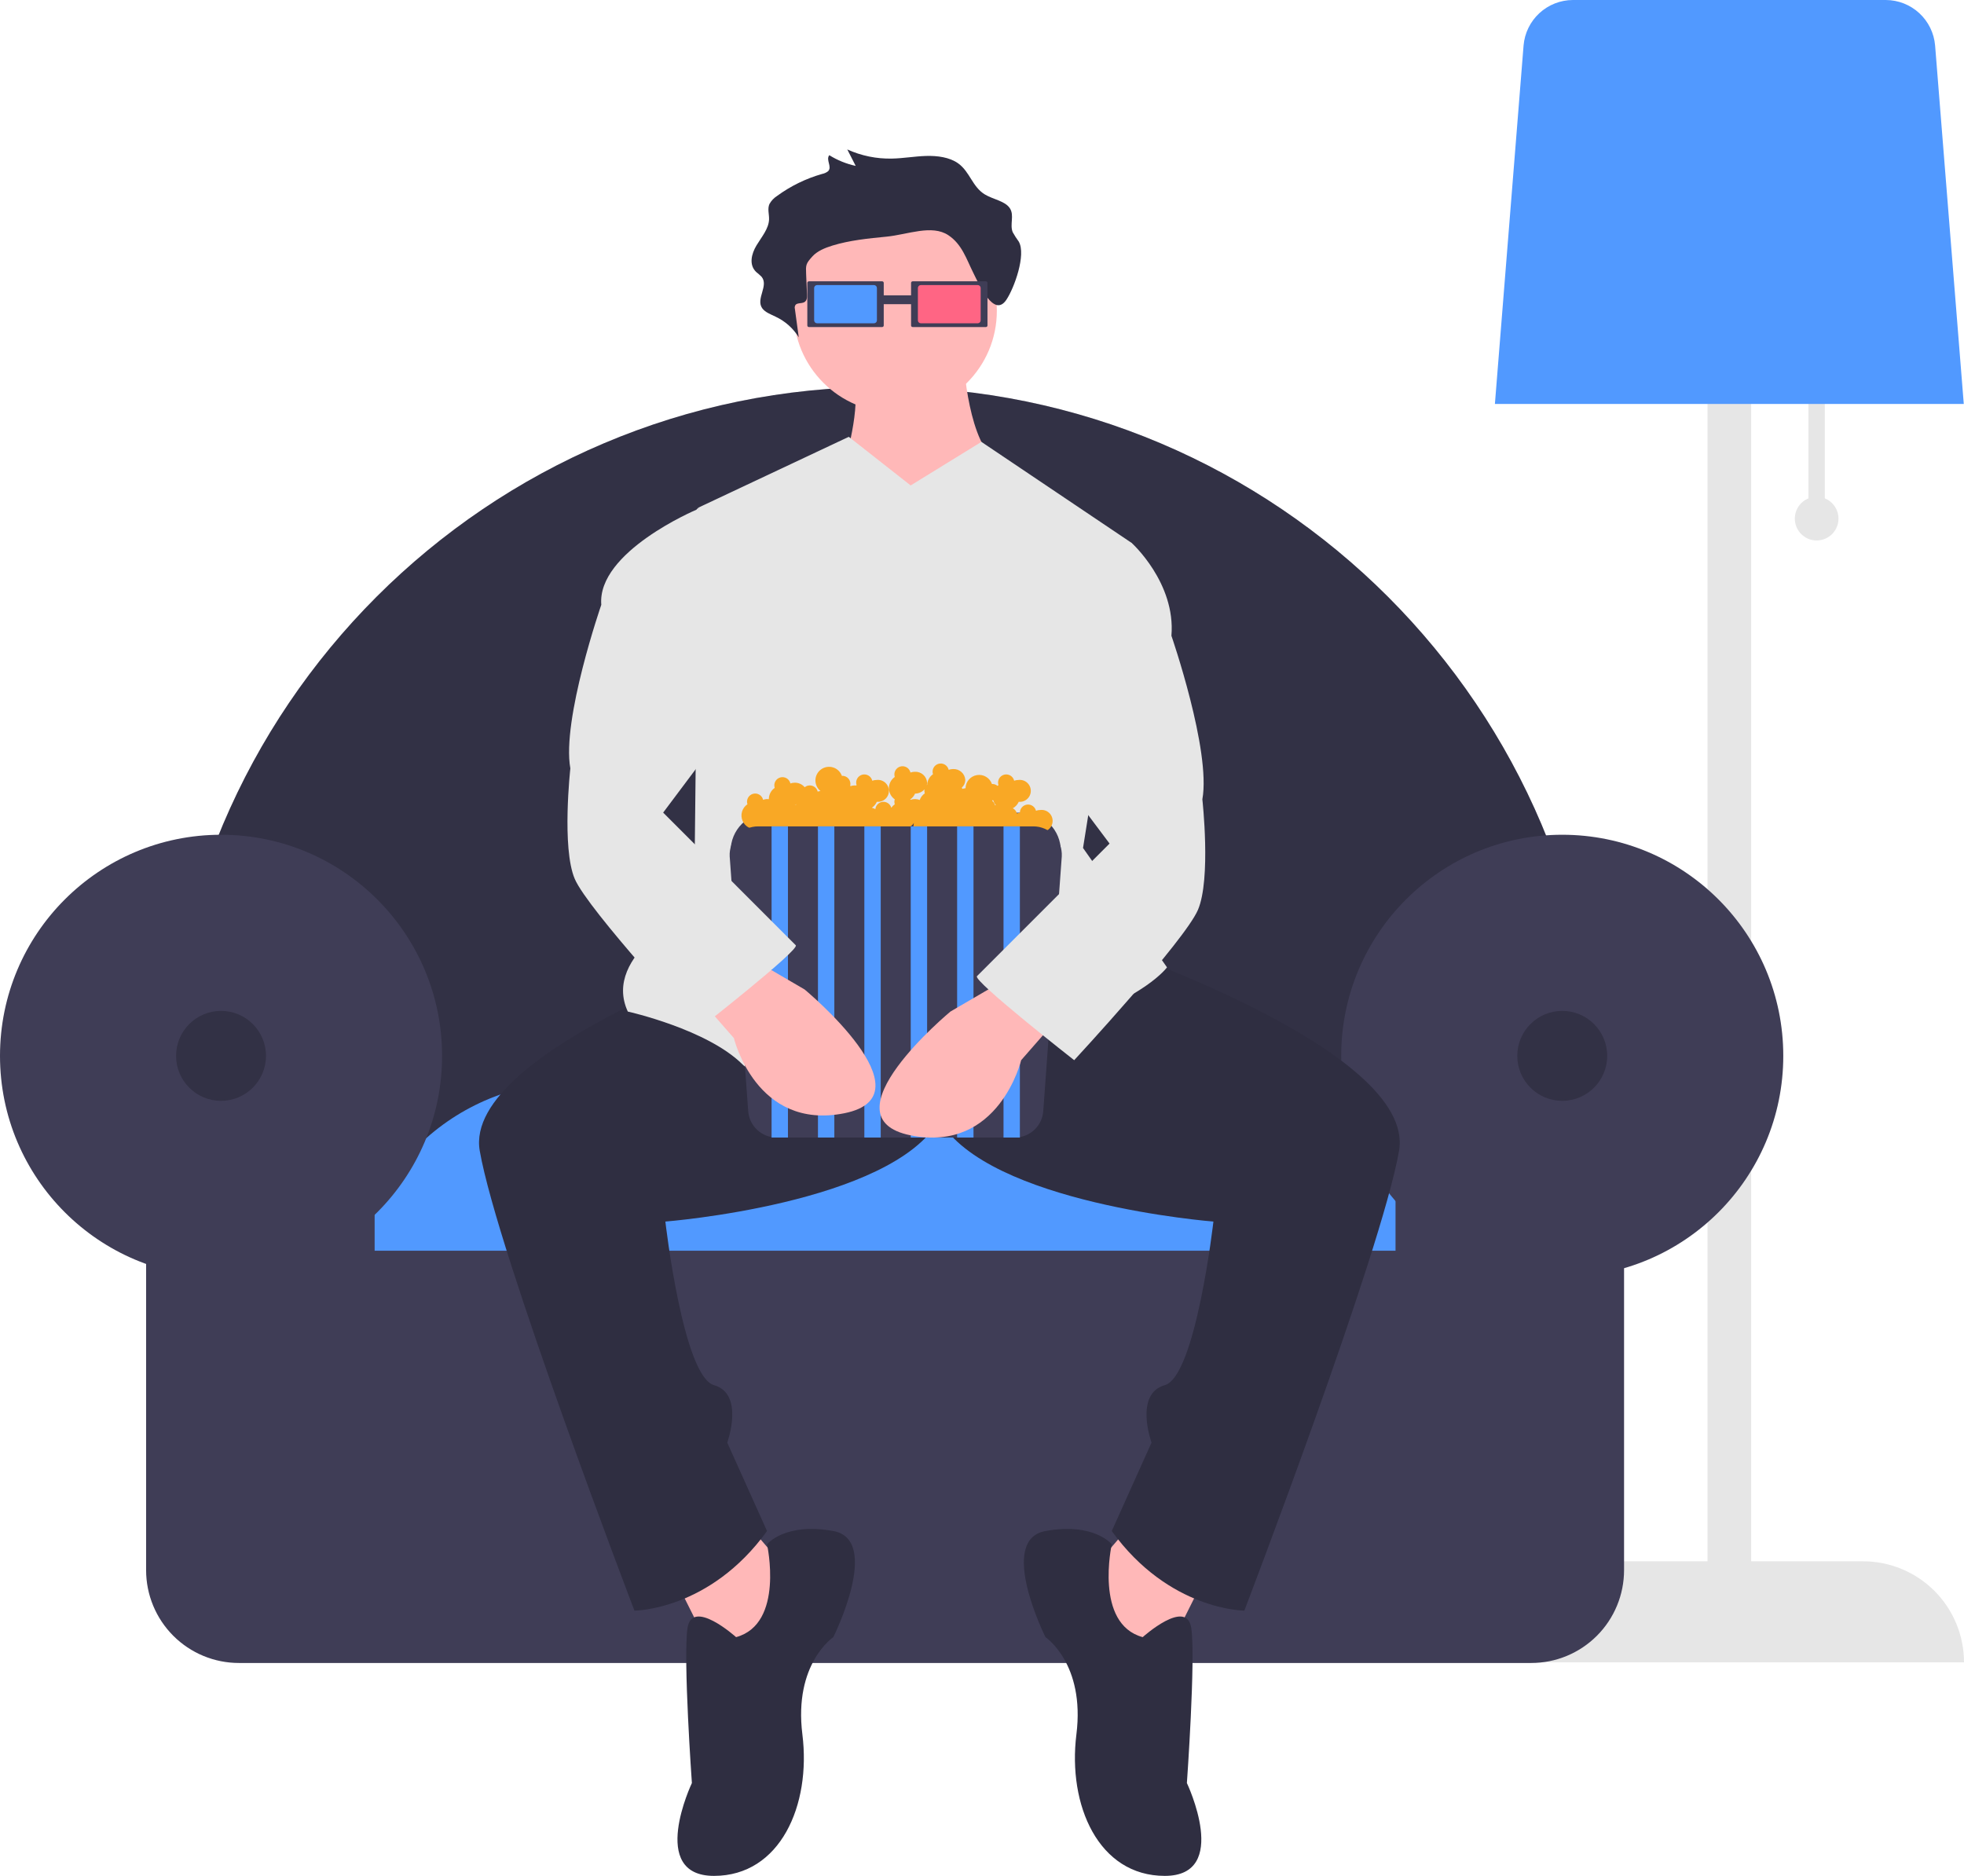 <svg width="535" height="511" viewBox="0 0 535 511" fill="none" xmlns="http://www.w3.org/2000/svg">
<path d="M497.092 135.761V107.07H492.632V135.761C491.353 136.279 490.294 137.226 489.635 138.439C488.977 139.652 488.762 141.057 489.025 142.412C489.289 143.767 490.015 144.988 491.08 145.866C492.145 146.744 493.482 147.224 494.862 147.224C496.242 147.224 497.579 146.744 498.644 145.866C499.709 144.988 500.435 143.767 500.699 142.412C500.963 141.057 500.747 139.652 500.089 138.439C499.431 137.226 498.371 136.279 497.092 135.761Z" fill="#E6E6E6"/>
<path d="M507.498 425.307H477.023V55.022H465.13V425.307H434.655C431.044 425.307 427.467 426.018 424.131 427.401C420.794 428.783 417.762 430.81 415.209 433.364C412.655 435.919 410.629 438.952 409.247 442.29C407.865 445.628 407.153 449.205 407.153 452.818V452.818H535V452.818C535 449.205 534.289 445.627 532.907 442.29C531.524 438.952 529.499 435.919 526.945 433.364C524.391 430.81 521.359 428.783 518.023 427.401C514.686 426.018 511.11 425.307 507.498 425.307Z" fill="#E6E6E6"/>
<path d="M407.215 110.044H534.938L527.128 12.387C526.842 9.02 525.307 5.881 522.825 3.589C520.343 1.296 517.093 0.016 513.714 0H428.439C425.061 0.016 421.811 1.296 419.328 3.589C416.846 5.881 415.311 9.02 415.026 12.387L407.215 110.044Z" fill="#5199FF"/>
<path d="M45.413 340.197H435.255V300.383C435.255 192.868 347.814 105.397 240.334 105.397C132.855 105.397 45.413 192.868 45.413 300.383V340.197Z" fill="#3F3D56"/>
<path opacity="0.2" d="M45.413 340.197H435.255V300.383C435.255 192.868 347.814 105.397 240.334 105.397C132.855 105.397 45.413 192.868 45.413 300.383V340.197Z" fill="black"/>
<path d="M95.939 353.979H395.956C395.671 338.19 389.205 323.142 377.948 312.07C366.69 300.999 351.541 294.786 335.754 294.769H156.141C140.354 294.786 125.204 300.999 113.947 312.07C102.69 323.142 96.224 338.19 95.939 353.979Z" fill="#5199FF"/>
<path d="M60.211 347.854C93.465 347.854 120.422 320.887 120.422 287.623C120.422 254.358 93.465 227.391 60.211 227.391C26.957 227.391 0 254.358 0 287.623C0 320.887 26.957 347.854 60.211 347.854Z" fill="#3F3D56"/>
<path d="M425.56 347.854C458.814 347.854 485.771 320.887 485.771 287.623C485.771 254.358 458.814 227.391 425.56 227.391C392.306 227.391 365.349 254.358 365.349 287.623C365.349 320.887 392.306 347.854 425.56 347.854Z" fill="#3F3D56"/>
<path d="M380.147 318.249V340.708H102.053V318.249H39.8V427.715C39.8 434.422 42.464 440.854 47.205 445.597C51.946 450.339 58.376 453.004 65.081 453.004H417.119C420.438 453.004 423.726 452.35 426.793 451.079C429.86 449.808 432.647 447.945 434.994 445.597C437.342 443.249 439.204 440.461 440.474 437.393C441.745 434.324 442.399 431.036 442.399 427.715V318.249H380.147Z" fill="#3F3D56"/>
<path opacity="0.2" d="M60.211 299.873C66.975 299.873 72.457 294.388 72.457 287.623C72.457 280.857 66.975 275.372 60.211 275.372C53.448 275.372 47.965 280.857 47.965 287.623C47.965 294.388 53.448 299.873 60.211 299.873Z" fill="black"/>
<path opacity="0.2" d="M425.56 299.873C432.324 299.873 437.806 294.388 437.806 287.623C437.806 280.857 432.324 275.372 425.56 275.372C418.797 275.372 413.314 280.857 413.314 287.623C413.314 294.388 418.797 299.873 425.56 299.873Z" fill="black"/>
<path d="M262.515 98.517C262.515 98.517 263.719 121.399 272.146 126.216C280.574 131.034 272.146 163.551 272.146 163.551L232.417 164.755L230.009 126.216C230.009 126.216 234.825 110.56 232.417 103.334C230.009 96.108 262.515 98.517 262.515 98.517Z" fill="#FFB8B8"/>
<path d="M307.06 416.46L292.613 433.321L315.488 454.999L327.527 430.912L307.06 416.46Z" fill="#FFB8B8"/>
<path d="M204.726 416.46L219.174 433.321L196.299 454.999L184.26 430.912L204.726 416.46Z" fill="#FFB8B8"/>
<path d="M299.235 256.886C299.235 256.886 385.917 285.79 381.102 313.49C376.286 341.189 338.964 438.74 338.964 438.74C338.964 438.74 318.497 438.74 302.846 417.062L313.682 392.976C313.682 392.976 308.866 379.728 317.294 377.319C325.721 374.911 330.537 332.759 330.537 332.759C330.537 332.759 269.136 327.942 255.893 305.059L231.815 247.252L299.235 256.886Z" fill="#2F2E41"/>
<path d="M212.552 256.886C212.552 256.886 125.869 285.79 130.685 313.49C135.501 341.189 172.822 438.74 172.822 438.74C172.822 438.74 193.289 438.74 208.94 417.062L198.105 392.976C198.105 392.976 202.921 379.728 194.493 377.319C186.066 374.911 181.25 332.759 181.25 332.759C181.25 332.759 242.65 327.942 255.893 305.059L279.972 247.252L212.552 256.886Z" fill="#2F2E41"/>
<path d="M311.274 445.966C311.274 445.966 323.313 435.127 324.517 443.558C325.721 451.988 323.313 485.709 323.313 485.709C323.313 485.709 335.352 511 317.294 511C299.235 511 290.807 491.731 293.215 472.461C295.623 453.192 284.788 445.966 284.788 445.966C284.788 445.966 271.544 419.471 284.788 417.062C298.031 414.654 302.846 420.675 302.846 420.675C302.846 420.675 298.031 442.353 311.274 445.966Z" fill="#2F2E41"/>
<path d="M200.513 445.966C200.513 445.966 188.473 435.127 187.27 443.558C186.066 451.988 188.473 485.709 188.473 485.709C188.473 485.709 176.434 511 194.493 511C212.552 511 220.979 491.731 218.572 472.461C216.164 453.192 226.999 445.966 226.999 445.966C226.999 445.966 240.242 419.471 226.999 417.062C213.756 414.654 208.94 420.675 208.94 420.675C208.94 420.675 213.756 442.353 200.513 445.966Z" fill="#2F2E41"/>
<path d="M243.854 112.367C259.147 112.367 271.544 99.965 271.544 84.667C271.544 69.369 259.147 56.967 243.854 56.967C228.561 56.967 216.164 69.369 216.164 84.667C216.164 99.965 228.561 112.367 243.854 112.367Z" fill="#FFB8B8"/>
<path d="M248.068 132.238L231.213 118.99L190.279 138.26L189.075 247.854C189.075 247.854 163.793 259.897 171.016 275.553C171.016 275.553 192.687 280.371 202.319 290.005C211.95 299.64 266.127 286.392 289.001 279.166C311.876 271.94 317.896 263.51 317.896 263.51L295.021 230.993L308.264 147.894L267.335 120.368L248.068 132.238Z" fill="#E6E6E6"/>
<path d="M277.518 65.814C276.915 64.995 276.364 64.139 275.868 63.251C275.009 61.159 276.365 58.694 275.098 56.741C273.804 54.747 270.52 54.326 268.286 52.972C264.844 50.885 264.218 46.79 260.993 44.49C258.669 42.834 255.356 42.387 252.251 42.481C249.146 42.576 246.082 43.138 242.976 43.199C238.783 43.293 234.622 42.442 230.803 40.709L233.094 45.193C230.548 44.638 228.115 43.651 225.901 42.276C224.887 43.534 226.741 45.443 225.592 46.622C225.12 47.003 224.563 47.262 223.968 47.376C219.548 48.632 215.386 50.663 211.676 53.375C210.817 53.921 210.106 54.672 209.607 55.559C209.01 56.883 209.539 58.346 209.494 59.754C209.412 62.312 207.459 64.543 206.074 66.847C204.689 69.152 203.941 72.14 205.995 74.096C206.495 74.493 206.974 74.916 207.431 75.362C209.49 77.792 205.846 81.35 207.602 83.927C208.365 85.047 209.928 85.613 211.287 86.274C213.889 87.492 216.079 89.444 217.585 91.89L216.529 84.136C216.474 83.945 216.464 83.743 216.501 83.547C216.537 83.351 216.619 83.166 216.74 83.007C217.251 82.485 218.323 82.693 219.028 82.348C219.805 81.968 219.864 81.096 219.833 80.366L219.595 74.737C219.488 72.205 219.459 71.869 221.323 69.826C222.625 68.398 224.673 67.537 226.73 66.903C231.432 65.456 236.489 64.955 241.487 64.466C247.291 63.898 253.827 61.08 258.335 64.072C262.025 66.52 263.251 70.545 265.029 74.115C266.627 77.323 270.729 86.77 274.143 81.656C276.288 78.445 279.567 69.39 277.518 65.814Z" fill="#2F2E41"/>
<path d="M248.608 76.632C248.494 76.632 248.384 76.677 248.304 76.758C248.223 76.839 248.177 76.948 248.177 77.062V88.659C248.177 88.773 248.223 88.883 248.304 88.963C248.384 89.044 248.494 89.089 248.608 89.089H268.565C268.679 89.089 268.788 89.044 268.869 88.963C268.95 88.883 268.995 88.773 268.995 88.659V77.062C268.995 76.948 268.95 76.839 268.869 76.758C268.788 76.677 268.679 76.632 268.565 76.632L248.608 76.632Z" fill="#3F3D56"/>
<path d="M250.838 77.654C250.625 77.655 250.422 77.739 250.271 77.89C250.121 78.04 250.036 78.244 250.036 78.457V87.265C250.036 87.477 250.121 87.681 250.271 87.832C250.422 87.982 250.625 88.066 250.838 88.067H266.335C266.547 88.066 266.751 87.982 266.901 87.832C267.052 87.681 267.136 87.477 267.136 87.265V78.457C267.136 78.244 267.052 78.04 266.901 77.89C266.751 77.739 266.547 77.655 266.335 77.654H250.838Z" fill="#FF6584"/>
<path d="M248.832 80.452H238.436V82.861H248.832V80.452Z" fill="#3F3D56"/>
<path d="M220.347 76.632C220.233 76.632 220.124 76.677 220.043 76.758C219.962 76.839 219.917 76.948 219.917 77.062V88.659C219.917 88.773 219.962 88.883 220.043 88.963C220.124 89.044 220.233 89.089 220.347 89.089H240.304C240.418 89.089 240.528 89.044 240.608 88.963C240.689 88.883 240.734 88.773 240.735 88.659V77.062C240.734 76.948 240.689 76.839 240.608 76.758C240.528 76.677 240.418 76.632 240.304 76.632L220.347 76.632Z" fill="#3F3D56"/>
<path d="M222.578 77.654C222.365 77.655 222.161 77.739 222.011 77.89C221.86 78.04 221.776 78.244 221.775 78.457V87.265C221.776 87.477 221.86 87.681 222.011 87.832C222.161 87.982 222.365 88.067 222.578 88.067H238.074C238.286 88.067 238.49 87.982 238.641 87.832C238.791 87.681 238.876 87.477 238.876 87.265V78.457C238.876 78.244 238.791 78.04 238.641 77.89C238.49 77.739 238.286 77.655 238.074 77.654H222.578Z" fill="#5199FF"/>
<path d="M209.437 221.39H278.564C281.324 221.39 283.97 222.487 285.922 224.439C287.873 226.391 288.97 229.039 288.97 231.8H199.031C199.031 229.039 200.128 226.391 202.079 224.439C204.031 222.487 206.678 221.39 209.437 221.39Z" fill="#3F3D56"/>
<path d="M283.395 220.646C282.991 220.648 282.589 220.717 282.207 220.849C282.075 220.321 281.756 219.859 281.307 219.551C280.859 219.243 280.314 219.11 279.774 219.176C279.234 219.243 278.737 219.505 278.378 219.913C278.018 220.32 277.819 220.846 277.82 221.39C277.82 221.401 277.823 221.411 277.823 221.422C277.545 221.449 277.27 221.506 277.003 221.592C276.928 221.292 276.791 221.011 276.601 220.766C276.411 220.522 276.173 220.319 275.901 220.172C276.616 219.776 277.181 219.158 277.51 218.41C277.928 218.452 278.35 218.405 278.748 218.272C279.147 218.14 279.513 217.925 279.822 217.641C280.132 217.358 280.379 217.012 280.546 216.627C280.714 216.241 280.798 215.825 280.794 215.405C280.789 214.985 280.696 214.57 280.521 214.189C280.346 213.807 280.092 213.466 279.777 213.189C279.461 212.912 279.091 212.704 278.69 212.58C278.289 212.456 277.866 212.417 277.449 212.467C277.044 212.469 276.643 212.538 276.26 212.67C276.192 212.378 276.064 212.102 275.886 211.86C275.708 211.618 275.483 211.415 275.225 211.263C274.966 211.11 274.679 211.012 274.381 210.973C274.083 210.935 273.781 210.957 273.492 211.039C273.203 211.121 272.934 211.26 272.7 211.449C272.466 211.637 272.274 211.871 272.133 212.137C271.992 212.402 271.907 212.693 271.882 212.993C271.857 213.292 271.892 213.593 271.987 213.878C271.898 213.94 271.815 214.01 271.732 214.079C271.312 213.717 270.766 213.535 270.212 213.573C269.926 212.751 269.361 212.057 268.615 211.611C267.868 211.165 266.989 210.996 266.131 211.134C265.273 211.271 264.49 211.707 263.92 212.363C263.351 213.02 263.03 213.856 263.015 214.726C262.717 214.749 262.422 214.808 262.138 214.901C262.106 214.775 262.063 214.652 262.009 214.534C262.303 214.275 262.539 213.957 262.701 213.601C262.864 213.245 262.95 212.859 262.955 212.467C262.902 211.63 262.522 210.848 261.895 210.291C261.268 209.734 260.447 209.447 259.61 209.493C259.205 209.495 258.804 209.563 258.421 209.696C258.352 209.403 258.225 209.128 258.047 208.886C257.869 208.644 257.644 208.441 257.385 208.288C257.127 208.136 256.84 208.038 256.542 207.999C256.244 207.961 255.942 207.983 255.653 208.065C255.364 208.146 255.095 208.286 254.861 208.474C254.627 208.663 254.434 208.897 254.294 209.163C254.153 209.428 254.068 209.719 254.043 210.018C254.018 210.318 254.053 210.619 254.148 210.904C253.68 211.229 253.293 211.658 253.018 212.157C252.742 212.656 252.585 213.212 252.559 213.781C252.528 213.809 252.492 213.832 252.462 213.861C252.518 213.649 252.547 213.43 252.548 213.211C252.496 212.374 252.115 211.592 251.489 211.034C250.862 210.477 250.041 210.19 249.204 210.237C248.799 210.239 248.397 210.307 248.015 210.439C247.946 210.147 247.819 209.871 247.641 209.63C247.463 209.388 247.238 209.184 246.979 209.032C246.721 208.88 246.434 208.781 246.136 208.743C245.838 208.704 245.536 208.727 245.247 208.808C244.958 208.89 244.688 209.029 244.455 209.218C244.221 209.407 244.028 209.641 243.888 209.906C243.747 210.172 243.662 210.463 243.637 210.762C243.611 211.061 243.647 211.363 243.742 211.648C243.248 211.989 242.845 212.444 242.566 212.976C242.288 213.507 242.142 214.098 242.142 214.698C242.142 215.298 242.288 215.889 242.566 216.42C242.845 216.952 243.248 217.408 243.742 217.749C243.591 218.181 243.591 218.651 243.742 219.083C243.369 219.343 243.047 219.668 242.791 220.044C242.653 219.544 242.345 219.109 241.92 218.813C241.495 218.517 240.98 218.379 240.464 218.424C239.948 218.469 239.464 218.693 239.096 219.057C238.728 219.421 238.499 219.903 238.449 220.419C238.151 220.244 237.829 220.114 237.493 220.033C238.095 219.635 238.569 219.072 238.858 218.41C239.276 218.452 239.698 218.405 240.097 218.272C240.495 218.14 240.861 217.925 241.171 217.641C241.481 217.358 241.728 217.012 241.895 216.627C242.062 216.241 242.146 215.825 242.142 215.405C242.138 214.985 242.045 214.57 241.87 214.189C241.695 213.807 241.441 213.466 241.126 213.189C240.81 212.912 240.44 212.704 240.038 212.58C239.637 212.456 239.214 212.417 238.797 212.467C238.393 212.469 237.991 212.538 237.609 212.67C237.54 212.378 237.413 212.102 237.235 211.86C237.057 211.618 236.832 211.415 236.573 211.263C236.314 211.11 236.028 211.012 235.73 210.973C235.432 210.935 235.13 210.957 234.841 211.039C234.552 211.121 234.282 211.26 234.049 211.449C233.815 211.637 233.622 211.871 233.482 212.137C233.341 212.402 233.255 212.693 233.23 212.993C233.205 213.292 233.241 213.593 233.336 213.878C233.288 213.911 233.245 213.95 233.199 213.986C233.083 213.975 232.97 213.955 232.851 213.955C232.447 213.956 232.045 214.025 231.662 214.157C231.648 214.101 231.625 214.049 231.607 213.995C231.679 213.664 231.673 213.32 231.59 212.992C231.507 212.663 231.349 212.359 231.129 212.102C230.908 211.845 230.631 211.642 230.319 211.51C230.007 211.379 229.669 211.321 229.331 211.342C229.137 210.803 228.822 210.316 228.409 209.919C227.996 209.522 227.497 209.226 226.95 209.054C226.404 208.882 225.825 208.839 225.26 208.928C224.694 209.017 224.156 209.236 223.689 209.567C223.222 209.898 222.838 210.333 222.567 210.838C222.295 211.343 222.144 211.903 222.126 212.476C222.107 213.048 222.221 213.617 222.458 214.139C222.696 214.66 223.051 215.119 223.496 215.48C223.24 215.509 222.988 215.564 222.743 215.644C222.655 215.282 222.477 214.947 222.225 214.672C221.973 214.397 221.656 214.19 221.303 214.071C220.949 213.951 220.572 213.923 220.204 213.989C219.837 214.055 219.493 214.213 219.204 214.448C218.872 214.055 218.458 213.74 217.99 213.526C217.522 213.312 217.013 213.204 216.499 213.211C216.094 213.213 215.692 213.281 215.31 213.413C215.241 213.121 215.114 212.846 214.936 212.604C214.758 212.362 214.533 212.159 214.274 212.006C214.016 211.854 213.729 211.755 213.431 211.717C213.133 211.678 212.831 211.701 212.542 211.782C212.253 211.864 211.983 212.004 211.75 212.192C211.516 212.381 211.323 212.615 211.183 212.88C211.042 213.146 210.957 213.437 210.932 213.736C210.906 214.035 210.942 214.337 211.037 214.622C210.543 214.963 210.14 215.419 209.862 215.95C209.583 216.481 209.437 217.072 209.437 217.672C209.437 217.684 209.441 217.694 209.441 217.706C208.914 217.626 208.375 217.684 207.877 217.875C207.808 217.582 207.681 217.307 207.503 217.065C207.325 216.823 207.1 216.62 206.841 216.467C206.583 216.315 206.296 216.217 205.998 216.178C205.7 216.14 205.398 216.162 205.109 216.244C204.82 216.325 204.55 216.465 204.317 216.653C204.083 216.842 203.89 217.076 203.75 217.342C203.609 217.607 203.524 217.898 203.499 218.197C203.473 218.497 203.509 218.798 203.604 219.083C202.887 219.568 202.363 220.29 202.123 221.122C201.883 221.954 201.942 222.844 202.289 223.637C202.637 224.43 203.252 225.076 204.026 225.462C204.801 225.849 205.687 225.951 206.529 225.752C206.663 226.528 207.041 227.241 207.607 227.788C208.174 228.334 208.9 228.686 209.68 228.792C210.459 228.898 211.253 228.752 211.944 228.377C212.636 228.001 213.19 227.415 213.526 226.703C216.204 227.052 218.921 226.929 221.556 226.341C221.802 227.046 222.254 227.66 222.854 228.102C223.454 228.545 224.174 228.796 224.919 228.823C225.665 228.85 226.401 228.651 227.031 228.252C227.661 227.854 228.157 227.274 228.452 226.589C228.994 226.579 229.527 226.447 230.011 226.203C230.35 226.803 230.85 227.296 231.454 227.627C232.058 227.958 232.743 228.114 233.431 228.077C234.118 228.039 234.782 227.811 235.347 227.417C235.912 227.023 236.356 226.479 236.628 225.846C237.455 225.689 238.311 225.827 239.046 226.235C239.782 226.644 240.351 227.297 240.656 228.082C241.153 227.401 241.792 226.837 242.53 226.429C243.267 226.021 244.084 225.778 244.925 225.718C245.672 225.927 246.466 225.89 247.191 225.613C247.915 225.336 248.532 224.834 248.95 224.181C248.716 225.086 248.832 226.047 249.275 226.87C249.718 227.694 250.455 228.32 251.339 228.624C252.223 228.928 253.189 228.887 254.044 228.51C254.9 228.133 255.582 227.447 255.954 226.589C256.496 226.579 257.029 226.447 257.513 226.203C257.852 226.803 258.352 227.296 258.956 227.627C259.56 227.958 260.245 228.114 260.932 228.077C261.62 228.039 262.284 227.811 262.849 227.417C263.414 227.023 263.858 226.479 264.13 225.846C264.672 225.835 265.205 225.703 265.689 225.46C265.951 225.926 266.31 226.329 266.743 226.642C267.176 226.955 267.672 227.169 268.197 227.271C268.721 227.373 269.261 227.359 269.78 227.231C270.298 227.102 270.782 226.863 271.199 226.528C271.328 227.239 271.662 227.897 272.161 228.421C272.659 228.944 273.3 229.31 274.004 229.473C274.708 229.637 275.444 229.59 276.122 229.34C276.8 229.089 277.39 228.646 277.819 228.064C278.265 228.406 278.783 228.641 279.334 228.753C279.885 228.864 280.454 228.848 280.998 228.705C281.541 228.563 282.046 228.299 282.472 227.932C282.898 227.565 283.234 227.106 283.456 226.589C283.874 226.631 284.296 226.584 284.694 226.451C285.093 226.319 285.459 226.104 285.769 225.82C286.079 225.537 286.325 225.191 286.492 224.806C286.66 224.42 286.744 224.004 286.74 223.584C286.735 223.164 286.643 222.749 286.468 222.368C286.292 221.986 286.039 221.645 285.723 221.368C285.408 221.091 285.037 220.883 284.636 220.759C284.235 220.635 283.812 220.596 283.395 220.646L283.395 220.646ZM216.961 219.112C216.957 219.13 216.954 219.148 216.951 219.166C216.923 219.165 216.898 219.159 216.87 219.159C216.759 219.162 216.649 219.173 216.539 219.193C216.545 219.179 216.554 219.167 216.56 219.154C216.694 219.147 216.828 219.133 216.961 219.112ZM248.015 217.875C248.004 217.831 247.986 217.792 247.972 217.749C248.54 217.356 248.987 216.812 249.264 216.18C249.753 216.177 250.236 216.072 250.681 215.87C251.127 215.668 251.524 215.375 251.849 215.009C251.82 215.152 251.806 215.296 251.805 215.442C251.808 215.669 251.846 215.894 251.918 216.109C251.28 216.554 250.797 217.188 250.536 217.921C249.728 217.606 248.834 217.59 248.015 217.875V217.875ZM270.277 218.152C270.275 218.106 270.281 218.059 270.278 218.014C270.373 218.014 270.467 218.007 270.561 217.995C270.706 218.476 270.947 218.923 271.269 219.307C271.199 219.327 271.125 219.339 271.057 219.362C270.937 218.884 270.663 218.459 270.277 218.152Z" fill="#F9A825"/>
<path d="M206.519 225.108C205.464 225.108 204.421 225.322 203.453 225.739C202.484 226.156 201.61 226.765 200.885 227.531C200.16 228.296 199.598 229.202 199.234 230.191C198.87 231.181 198.712 232.235 198.769 233.288L203.802 302.523C203.908 304.508 204.771 306.376 206.213 307.743C207.654 309.11 209.565 309.872 211.552 309.872H276.449C278.436 309.872 280.347 309.11 281.789 307.743C283.23 306.376 284.093 304.508 284.199 302.523L289.233 233.288C289.289 232.235 289.131 231.181 288.767 230.191C288.403 229.202 287.841 228.296 287.116 227.531C286.391 226.765 285.517 226.156 284.549 225.739C283.58 225.322 282.537 225.108 281.482 225.108H206.519Z" fill="#3F3D56"/>
<path d="M214.64 225.108H210.181V309.872H214.64V225.108Z" fill="#5199FF"/>
<path d="M227.276 225.108H222.817V309.872H227.276V225.108Z" fill="#5199FF"/>
<path d="M239.912 225.108H235.453V309.872H239.912V225.108Z" fill="#5199FF"/>
<path d="M252.548 225.108H248.089V309.872H252.548V225.108Z" fill="#5199FF"/>
<path d="M265.184 225.108H260.725V309.872H265.184V225.108Z" fill="#5199FF"/>
<path d="M277.82 225.108H273.361V309.872H277.82V225.108Z" fill="#5199FF"/>
<path d="M273.35 267.123L258.903 275.553C258.903 275.553 223.989 304.457 248.068 309.275C272.146 314.092 278.166 288.801 278.166 288.801L286.593 279.166L273.35 267.123Z" fill="#FFB8B8"/>
<path d="M204.726 261.101L219.174 269.532C219.174 269.532 254.087 298.436 230.009 303.253C205.93 308.07 199.911 282.779 199.911 282.779L191.483 273.145L204.726 261.101Z" fill="#FFB8B8"/>
<path d="M292.613 146.69L308.264 147.894C308.264 147.894 320.303 158.733 319.099 173.185C319.099 173.185 329.935 204.498 327.527 217.746C327.527 217.746 329.935 239.424 326.323 247.854C322.711 256.284 292.613 288.801 292.613 288.801C292.613 288.801 264.923 267.123 266.127 265.919L302.244 229.789L284.186 205.702L292.613 146.69Z" fill="#E6E6E6"/>
<path d="M190.279 138.26L189.677 138.862C189.677 138.862 162.589 150.303 163.793 164.755C163.793 164.755 152.958 196.068 155.365 209.315C155.365 209.315 152.958 230.993 156.569 239.424C160.181 247.854 190.279 280.371 190.279 280.371C190.279 280.371 217.97 258.693 216.766 257.489L180.648 221.359L198.707 197.272L190.279 138.26Z" fill="#E6E6E6"/>
</svg>

